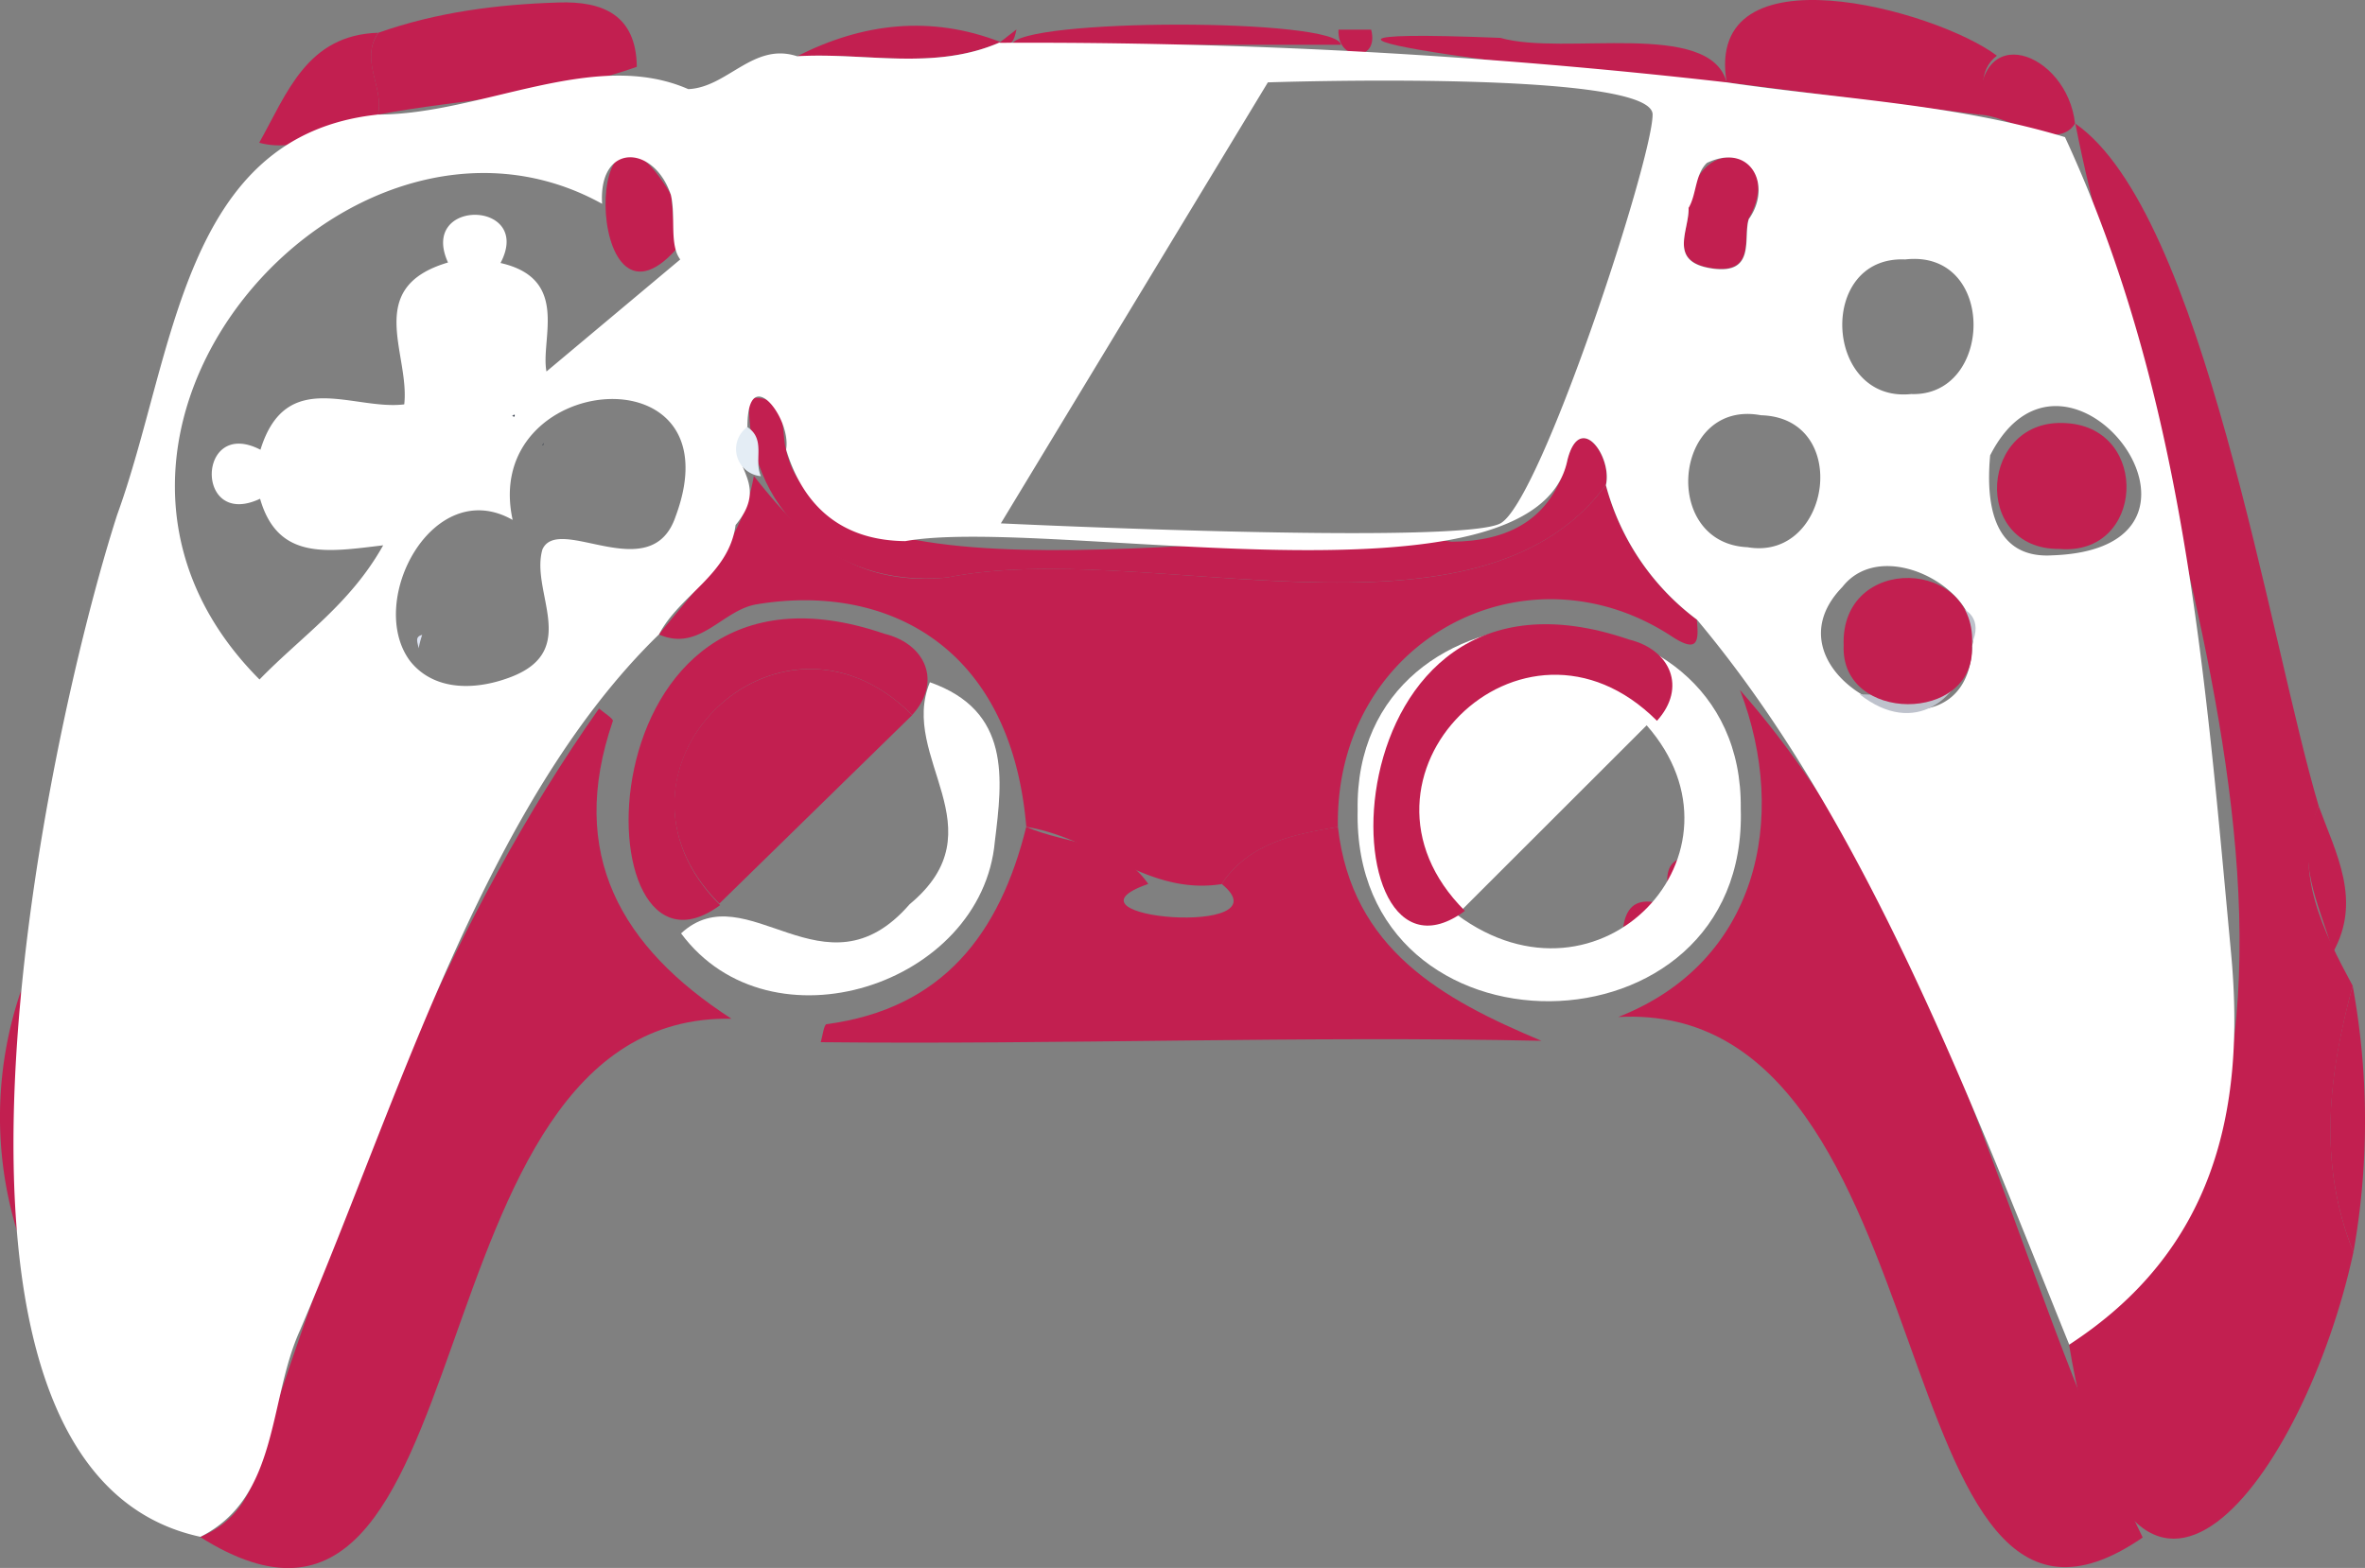 <svg xmlns="http://www.w3.org/2000/svg" viewBox="0 0 378.29 250.87"><rect x="0" y="0" width="378.29" height="250.87" fill="#808080" stroke="none"/><defs><style>.cls-1{fill:#c21f50;}.cls-2{fill:#fff;}.cls-3{fill:#e4edf5;}.cls-4{fill:#dee4f3;}.cls-5{fill:#bec2cc;}.cls-6{fill:#2b3443;}</style></defs><g id="Layer_2" data-name="Layer 2"><g id="Layer_1-2" data-name="Layer 1"><path class="cls-1" d="M376.44,200.34c-7.62,35.4-35.52,74.86-45.48,14.83,55.23-39.94,11.15-142.91,1-195.39C352.45,34,363,102.58,370.89,129c-4.38,10,.8,20.15,5.43,28.73C372.48,171.94,370.72,186.15,376.44,200.34Z"/><path class="cls-1" d="M117,163c-52.92-1-37.88,112.71-85,82.91,9.37-3.8,9.47-13.07,12.13-20.78,13-38.77,28.06-78.25,51.69-111.77.78.69,2.33,1.64,2.21,2C90.68,136.71,99.39,151.61,117,163Z"/><path class="cls-1" d="M342.73,246c-42.42,29.22-29.92-86.19-83.89-83.28,22.25-8.7,27.37-31.7,19.48-52.31C312.05,148.72,321,201.72,342.73,246Z"/><path class="cls-1" d="M131.28,166.75c.3-1,.5-2.82.93-2.88,18.65-2.48,27.73-14.54,31.94-31.57,6.58,2.89,14.78,2.31,19.52,9.13-15.93,5.52,22.42,8.65,11.74,0,4.43-6.63,11.49-7.93,18.59-9.13,2.23,19.61,16.7,27.58,32.56,34.23C208.66,165.71,169.65,167.16,131.28,166.75Z"/><path class="cls-1" d="M60.46,18.33c1-4.36-3-8.75.07-13.09C69.86,1.94,79.56.7,89.33.4c7-.24,12.43,1.92,12.53,10.29C88.45,15.46,74.24,15.74,60.46,18.33Z"/><path class="cls-1" d="M319.41,8.91c-3.23,2.47-1.88,6.29-2.78,9.44l-40.45-5.17C272.55-8.63,309.65,1.55,319.41,8.91Z"/><path class="cls-1" d="M276.18,13.18C259.74,13,186.79,3.94,240,6.06,250.18,9,273.52,3.05,276.18,13.18Z"/><path class="cls-1" d="M60.46,18.33c-6.31,1.78-12.3,6.33-19,4.51,4.46-7.93,7.62-17.25,19.05-17.6C57.5,9.58,61.48,14,60.46,18.33Z"/><path class="cls-1" d="M376.44,200.34c-5.72-14.19-4-28.4-.12-42.61A119.63,119.63,0,0,1,376.44,200.34Z"/><path class="cls-1" d="M331.91,19.78c-3,4.62-10.51-1.29-15.28-1.43C315.77,2.72,330.66,8.3,331.91,19.78Z"/><path class="cls-1" d="M160.05,6.73C149.5,11.39,138.36,8.35,127.5,9,138,3.66,148.9,2.4,160.05,6.73Z"/><path class="cls-1" d="M214.48,7.16q-26.34,0-52.65,0C162.88,2.91,214,2.83,214.48,7.16Z"/><path class="cls-1" d="M373.18,152.36c-2.16-7.65-6.44-15.09-2.29-23.36C373.66,136.59,377.81,144.05,373.18,152.36Z"/><path class="cls-1" d="M3.36,158.52q-.1,19.95-.17,39.92A62.42,62.42,0,0,1,3.36,158.52Z"/><path class="cls-1" d="M219.32,4.74c1.39,5.32-5.54,5.11-5.22,0Z"/><path class="cls-1" d="M245.66,6.3,240,6.07Z"/><path class="cls-1" d="M162.59,4.71c-.38,1.81-.73,2.85-2.75,2.14C160.75,6.12,161.69,5.43,162.59,4.71Z"/><path class="cls-1" d="M229.54,5.32l-3.28-.78Z"/><path class="cls-1" d="M256.85,77.62c-20.57,28-73.79,8.4-105.34,14.78C133.07,94.22,119.18,81,119.82,63.71c6.52-.61,5,5.13,5.91,8.21,5.69,27.52,82.17,10.44,106.44,14.76,8.9-.07,16-3.39,18.53-13.12C252.71,65.67,257.92,73.11,256.85,77.62Z"/><path class="cls-1" d="M279.69,35c-.95,2.9,1.19,8.83-5.69,7.93-7.4-1-3.73-6.11-3.91-9.75C271.6,20.38,285.87,24.3,279.69,35Z"/><path class="cls-1" d="M108.17,39.87c-15,16.86-14.89-32.51-.81-8.68C107.62,34.08,107.88,37,108.17,39.87Z"/><path class="cls-1" d="M267.4,101.82c-23.55-15.45-53.92.78-53.4,30.5-7.09,1.21-14.16,2.5-18.6,9.14-11.89,1.86-19.82-7.31-31.24-9.16-2.47-29.37-22.78-39-43.11-35.61-5.55.9-9.11,7.69-15.66,4.82,6.25-7.75,13.39-14.78,15.19-25.36,7.79,9.87,15.73,17.78,30.93,16.25,31.66-6.4,84.62,13.26,105.34-14.78a39.56,39.56,0,0,0,14.56,21.51C271.72,102.46,271.72,104.66,267.4,101.82Z"/><path class="cls-2" d="M356.87,152.54c-4.15-44.51-7.38-89.16-26.57-130.6-17.58-5.32-36-6.09-54.12-8.76A982.26,982.26,0,0,0,159.84,6.85s.07,0,.09-.07C149.4,11.38,138.32,8.34,127.5,9c-7-2.3-11.15,5-17.41,5.26C95,7.65,77,18.31,60.46,18.33,29,21.65,28,56.86,18.75,82.34,7.32,117.83-17.95,235.15,32.06,245.89,44.7,239.57,42.89,224,48,212.82c15.9-37.19,29.64-84.33,57.41-111.32,3.32-6.35,11.2-9.55,12.25-17.5,6.29-7.53-3-10,1.89-15.68,0-10.57,7.09-1.38,6.19,3.6,2.92,9.66,9.45,14.57,19.06,14.66,22.92-4.08,100.93,12.15,105.92-13,2-7.89,7.23-.47,6.15,4.05a39.56,39.56,0,0,0,14.56,21.51c27,32.2,43.39,76,59.55,116C353.93,200.22,359.26,178.16,356.87,152.54ZM41.6,79.8c2.85,9.92,10.77,8.52,19.69,7.45-5.27,9.42-13,14.49-19.78,21.47C2.7,69.77,55.64,10.11,96.31,32.61c-.61-9.81,8.28-9.55,11-1.42.81,3.37-.28,8,1.5,10.32L87.41,59.44c-1-5.17,3.82-14.82-7.35-17.36C85.38,32,66.93,31.63,71.66,42c-13.55,4-6.08,14.56-7,22.7-8.19,1-18.91-6-23,7.26C31.48,66.68,31.09,84.76,41.6,79.8Zm66.47,2.82c-3.88,11.51-18.68-.44-21.3,5.27-2,6.74,6,16-4.79,20.33-5.65,2.25-12.48,2.49-16.4-2.47C58.51,96.22,69.24,75.93,82,83.19,76.81,59.47,118.12,55.6,108.07,82.62ZM240,83.74c-6.53,3.51-79.91,0-79.91,0l42.71-70.56s61.56-2.09,61.54,5.15S246.48,80.2,240,83.74Zm64.76-42.23c14.62-1.66,14.17,22,.93,21.54C291.78,64.5,290.6,40.92,304.72,41.51Zm-34.63-8.3c1.24-2.12,1-5.36,2.91-7.15,7.06-3.34,10.47,3.72,6.69,9-.95,2.9,1.19,8.83-5.69,7.93C266.6,42,270.27,36.85,270.09,33.21Zm9.46,54.35c-14.06-.57-11.95-23.75,2.07-21.12C296.23,66.83,292.87,89.81,279.55,87.56Zm35.87,15.89c-.81,21-34.9,5-20.76-9.54C301.34,85.41,317.81,94.83,315.42,103.45Zm12.72-14.59c-7.26.41-10.87-4.79-9.85-16C330.65,48.63,360,87.87,328.14,88.86Z"/><path class="cls-3" d="M121.72,76.19a4.36,4.36,0,0,1-2.19-7.87C122.59,70.31,120.51,73.7,121.72,76.19Z"/><path class="cls-4" d="M88.76,47l.74.42L88.76,47Z"/><path class="cls-4" d="M67.53,101.58a17.13,17.13,0,0,0-.57,2.16C66.84,102.83,66.26,101.89,67.53,101.58Z"/><path class="cls-3" d="M119.4,80.18c-.58,1.27-1.17,2.54-1.76,3.81Z"/><path class="cls-1" d="M262.06,108.47c-3.38.47-6.38.27-7.16-4C257.57,105.32,260.6,105.47,262.06,108.47Z"/><path class="cls-1" d="M259.65,148.29c.41-2.79,1.75-4.45,4.85-3.95C263.78,146.76,261.89,147.74,259.65,148.29Z"/><path class="cls-1" d="M269.44,118c-2.54-.68-2.89-2.59-2.69-4.81C269.22,113.9,269.51,115.85,269.44,118Z"/><path class="cls-1" d="M266.72,142c-.17-2.18,0-4.18,2.64-4.85C269.45,139.29,269,141.13,266.72,142Z"/><path class="cls-1" d="M264.44,110.9,262,108.37A2.29,2.29,0,0,1,264.44,110.9Z"/><path class="cls-1" d="M266.82,113.28l-2.49-2.49A2.22,2.22,0,0,1,266.82,113.28Z"/><path class="cls-5" d="M315.4,103c-1.49,9-9.18,15-17.94,8.09,6.13.05,13.7,1.48,9.44-9.35C306.5,94.85,318.83,95.47,315.4,103Z"/><path class="cls-1" d="M329.41,87.83c-14.16.13-12.79-21.19,1.19-20.12C344,68.58,343,89,329.41,87.83Z"/><path class="cls-1" d="M315.42,103.45c.54,12.34-21.07,12.31-20.52-.19C294.35,88.51,316.53,89.19,315.42,103.45Z"/><path class="cls-2" d="M278.44,129.36c1.3,40.66-62.18,41.48-61.28.28C216.47,90.39,278.9,90.48,278.44,129.36Zm-45.39,17c22.93,17,48.2-10,30.34-30.31Z"/><path class="cls-6" d="M82,66.44c.1,0,.19-.07.29-.09s0,.24,0,.35Z"/><path class="cls-6" d="M86.79,71.16a2.09,2.09,0,0,1,.17-.28c0,.12-.07.26-.09.4Z"/><path class="cls-6" d="M82.26,66.7c-.13-.08-.32-.07-.31-.26Z"/><path class="cls-6" d="M86.87,71.28c-.1,0-.12,0-.08-.12Z"/><path class="cls-2" d="M148.74,109.16c13,4.57,11.62,15.45,10.39,25.47-2.06,23-35.9,34-50.19,14.71,10.54-9.71,22.92,11.06,36.56-4.66C160,132.64,143.73,121.23,148.74,109.16Z"/><path class="cls-1" d="M115.19,144.82c-22.44,16.59-23-60.36,26.26-43.42,6.61,1.61,9.27,7.67,4.46,13C124.35,92.82,93.72,123.44,115.19,144.82Z"/><path class="cls-1" d="M145.91,114.42l-30.85,30.16C93.74,123.22,124.56,92.91,145.91,114.42Z"/><path class="cls-1" d="M234.32,145.74c-22.44,16.59-23-60.35,26.26-43.41,6.61,1.61,9.28,7.67,4.46,13C243.48,93.75,212.85,124.36,234.32,145.74Z"/></g></g></svg>